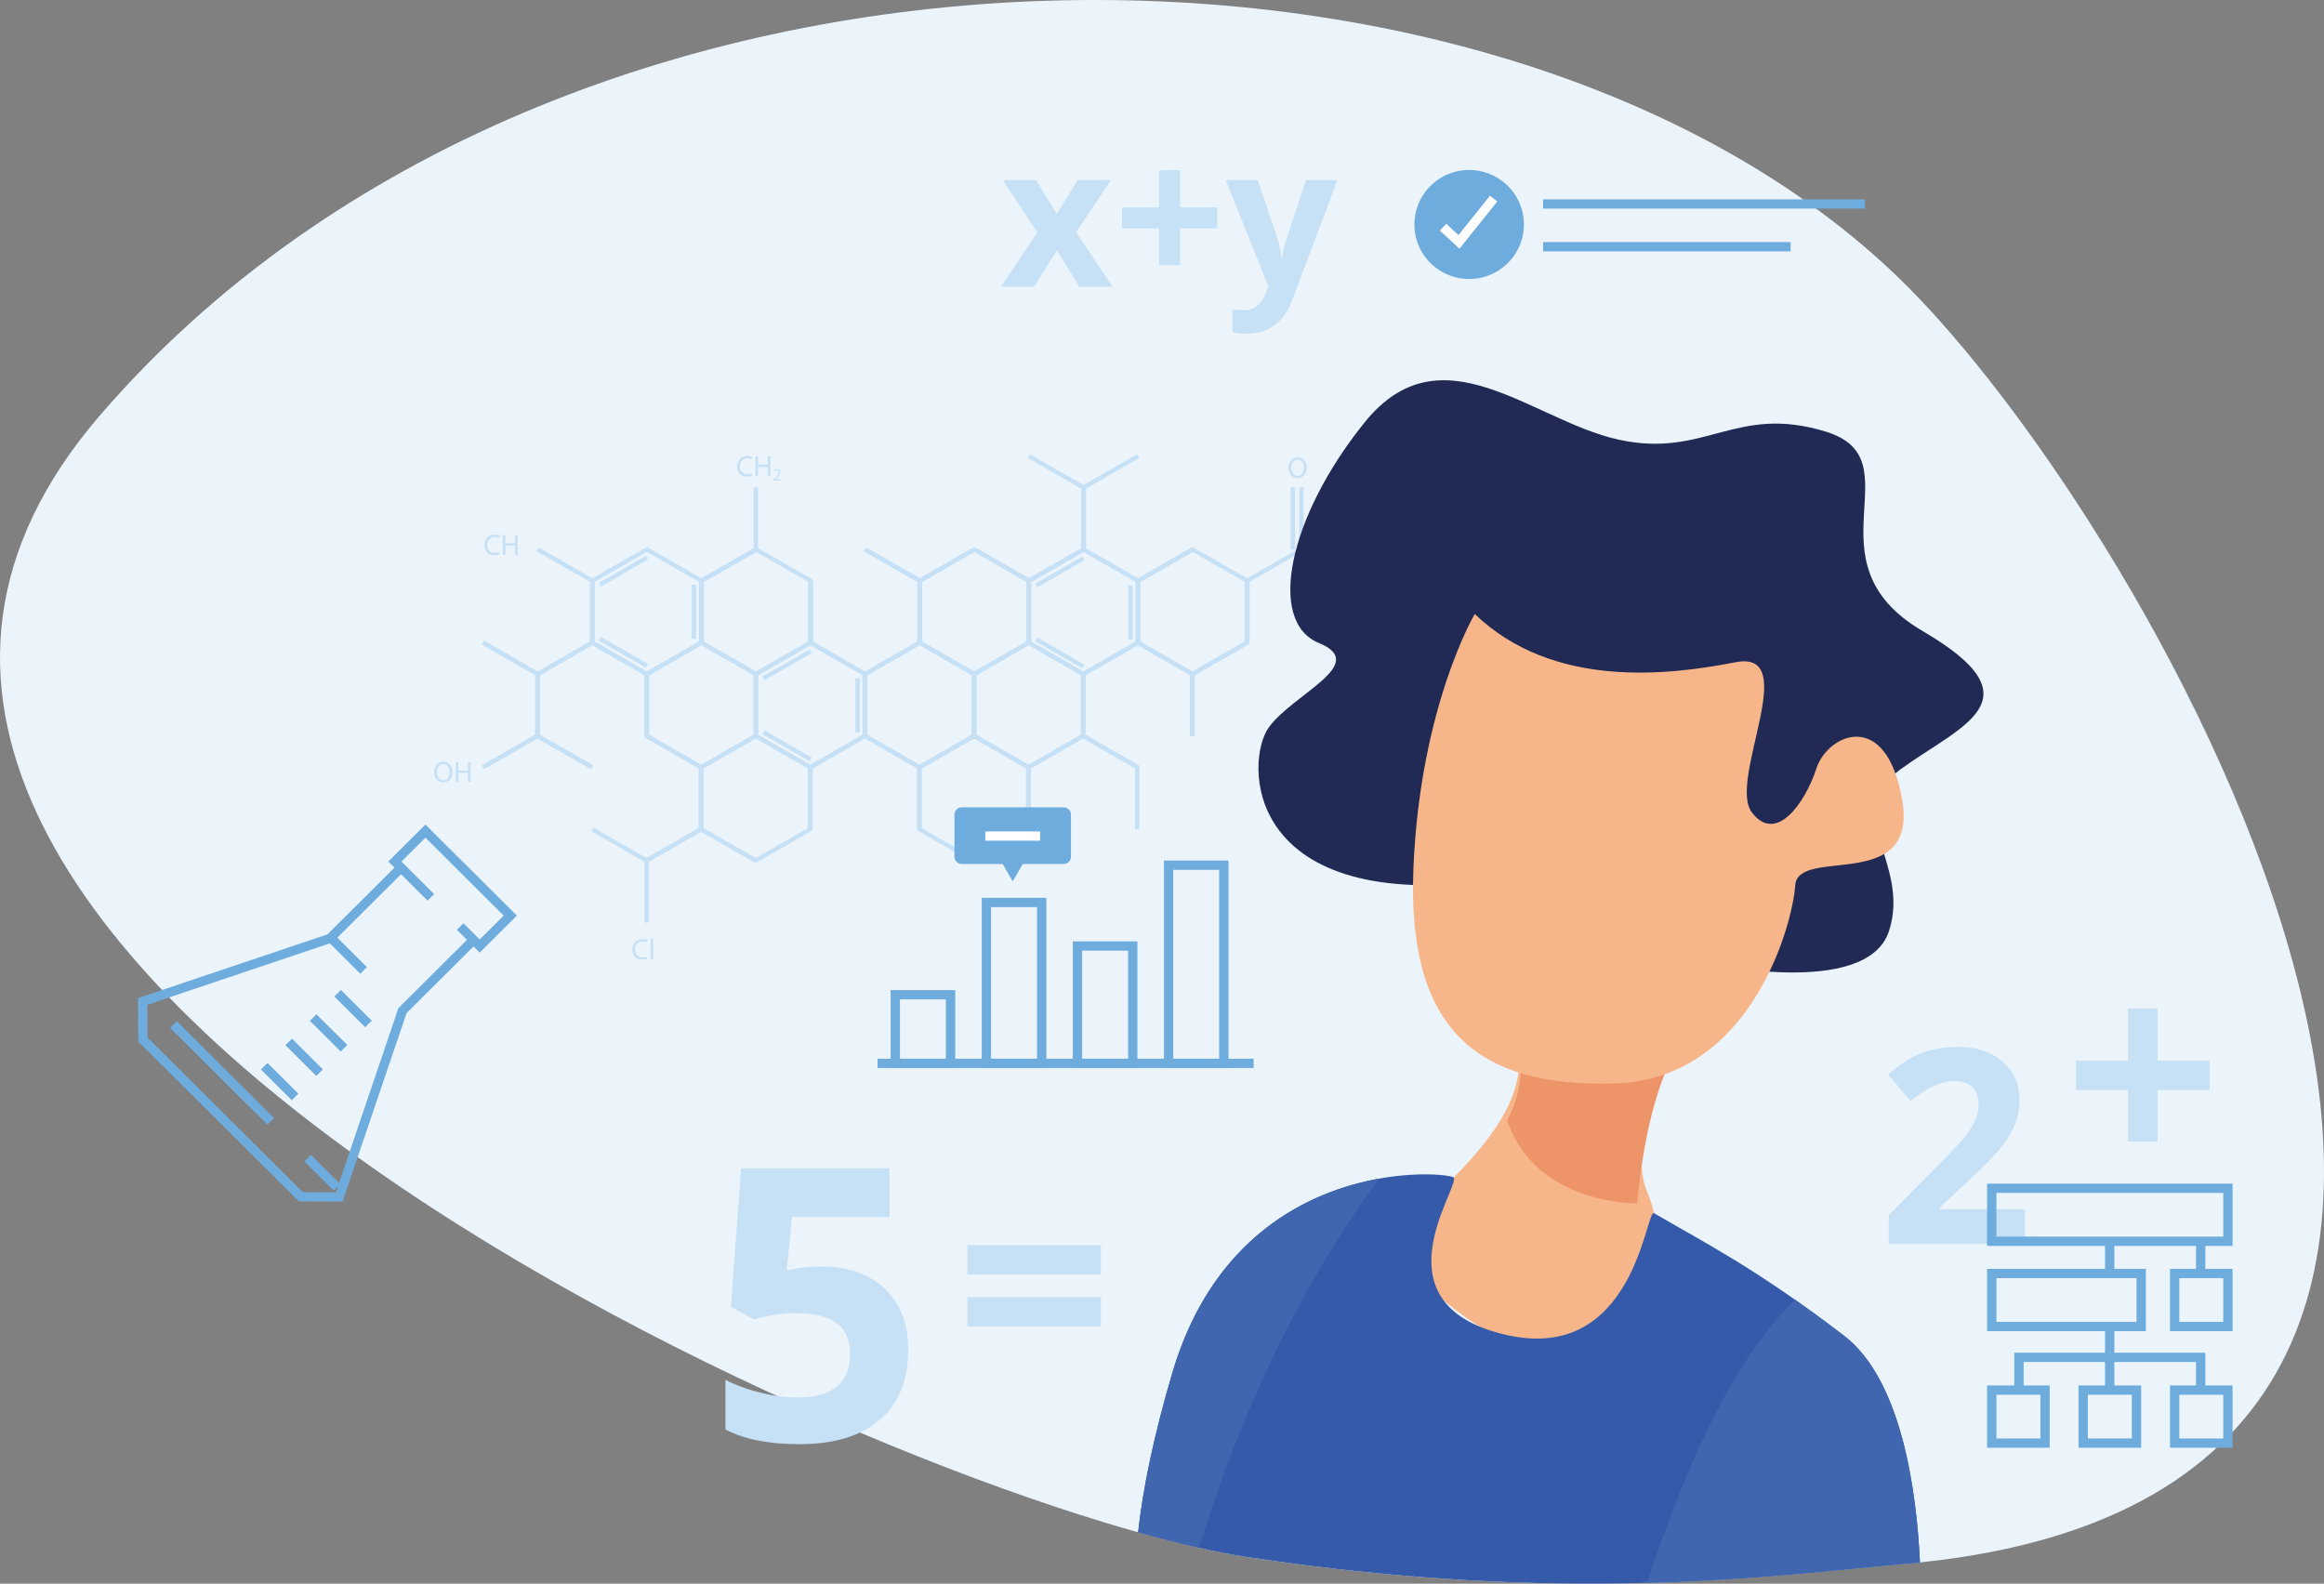 <svg width="383" height="261" viewBox="0 0 383 261" fill="none" xmlns="http://www.w3.org/2000/svg">
<rect x="0" y="0" width="383" height="261" fill="#808080" stroke="none"/>
<g clip-path="url(#clip0_138_4091)">
<path d="M313.8 257.746C292.917 259.565 258.481 264.629 205.467 256.599C149.455 248.115 -59.6 156.799 16.462 68.469C92.526 -19.859 249.89 -18.311 314.955 47.821C358.084 91.659 444.265 246.393 313.8 257.746Z" fill="#EBF4FB"/>
<path d="M214.839 90.585H214.131V80.315H214.839V90.585Z" fill="#C6E0F5"/>
<path d="M213.421 90.585H212.71V80.315H213.421V90.585Z" fill="#C6E0F5"/>
<path d="M115.812 96.024L115.456 95.412L124.212 90.379V80.315H124.922V90.787L115.812 96.024Z" fill="#C6E0F5"/>
<path d="M151.6 96.126L142.488 90.889L142.842 90.279L151.6 95.312L160.358 90.279L160.712 90.889L151.6 96.126Z" fill="#C6E0F5"/>
<path d="M169.583 96.126L160.471 90.889L160.827 90.279L169.583 95.312L178.163 90.379V80.519L169.407 75.486L169.761 74.874L178.873 80.111V90.787L169.583 96.126Z" fill="#C6E0F5"/>
<path d="M187.566 96.126L178.278 90.787V80.111L187.39 74.874L187.746 75.486L178.986 80.519V90.379L187.566 95.312L196.324 90.279L196.678 90.889L187.566 96.126Z" fill="#C6E0F5"/>
<path d="M88.628 111.495L79.514 106.259L79.871 105.647L88.628 110.679L97.208 105.749V95.888L88.45 90.855L88.806 90.242L97.918 95.48V106.157L88.628 111.495Z" fill="#C6E0F5"/>
<path d="M106.611 111.495L97.321 106.157V95.48L106.611 90.141L115.901 95.48V106.157L106.611 111.495ZM98.032 105.749L106.611 110.679L115.191 105.749V95.888L106.611 90.957L98.032 95.888V105.749Z" fill="#C6E0F5"/>
<path d="M99.037 96.67L98.683 96.058L106.433 91.603L106.789 92.214L99.037 96.67Z" fill="#C6E0F5"/>
<path d="M106.433 110.033L98.683 105.579L99.037 104.967L106.789 109.421L106.433 110.033Z" fill="#C6E0F5"/>
<path d="M114.717 105.273H114.008V96.364H114.717V105.273Z" fill="#C6E0F5"/>
<path d="M126.013 112.098L125.659 111.484L133.41 107.03L133.764 107.642L126.013 112.098Z" fill="#C6E0F5"/>
<path d="M133.41 125.459L125.659 121.005L126.013 120.393L133.764 124.847L133.41 125.459Z" fill="#C6E0F5"/>
<path d="M141.693 120.699H140.983V111.79H141.693V120.699Z" fill="#C6E0F5"/>
<path d="M170.971 96.788L170.617 96.176L178.37 91.722L178.724 92.332L170.971 96.788Z" fill="#C6E0F5"/>
<path d="M178.37 110.151L170.617 105.697L170.971 105.085L178.724 109.539L178.37 110.151Z" fill="#C6E0F5"/>
<path d="M186.653 105.391H185.943V96.482H186.653V105.391Z" fill="#C6E0F5"/>
<path d="M124.595 111.495L115.305 106.157V95.48L124.595 90.141L133.885 95.48V106.157L124.595 111.495ZM116.015 105.749L124.595 110.679L133.174 105.749V95.888L124.595 90.957L116.015 95.888V105.749Z" fill="#C6E0F5"/>
<path d="M142.58 111.495L133.289 106.157V95.684H134V105.749L142.58 110.679L151.159 105.749V95.888L142.402 90.855L142.758 90.242L151.87 95.48V106.157L142.58 111.495Z" fill="#C6E0F5"/>
<path d="M160.563 111.495L151.273 106.157V95.48L160.563 90.141L169.853 95.48V106.157L160.563 111.495ZM151.983 105.749L160.563 110.679L169.142 105.749V95.888L160.563 90.957L151.983 95.888V105.749Z" fill="#C6E0F5"/>
<path d="M178.546 111.495L169.256 106.157V95.48L178.546 90.141L187.836 95.48V106.157L178.546 111.495V111.495ZM169.966 105.749L178.546 110.679L187.126 105.749V95.888L178.546 90.957L169.966 95.888V105.749Z" fill="#C6E0F5"/>
<path d="M196.529 111.495L187.239 106.157V95.48L196.529 90.141L205.819 95.48V106.157L196.529 111.495ZM187.949 105.749L196.529 110.679L205.111 105.749V95.888L196.529 90.957L187.949 95.888V105.749Z" fill="#C6E0F5"/>
<path d="M205.934 105.951H205.224V95.48L214.512 90.141L223.626 95.376L223.272 95.99L214.512 90.956L205.934 95.888V105.951Z" fill="#C6E0F5"/>
<path d="M79.784 126.761L79.43 126.149L88.188 121.116V111.255L79.43 106.223L79.784 105.611L88.898 110.847V121.524L79.784 126.761Z" fill="#C6E0F5"/>
<path d="M97.411 126.761L88.299 121.524V110.847L97.591 105.511L106.879 110.847V121.32H106.171V111.255L97.591 106.325L89.011 111.255V121.116L97.767 126.149L97.411 126.761Z" fill="#C6E0F5"/>
<path d="M115.574 126.863L106.284 121.524V110.847L115.574 105.509L124.864 110.847V121.524L115.574 126.863ZM106.994 121.116L115.574 126.047L124.154 121.116V111.255L115.574 106.325L106.994 111.255V121.116Z" fill="#C6E0F5"/>
<path d="M133.557 126.863L124.267 121.524V110.847L133.557 105.509L142.847 110.847V121.524L133.557 126.863ZM124.978 121.116L133.557 126.047L142.137 121.116V111.255L133.557 106.325L124.978 111.255V121.116Z" fill="#C6E0F5"/>
<path d="M151.542 126.863L142.252 121.524V110.847L151.542 105.509L160.832 110.847V121.524L151.542 126.863ZM142.962 121.116L151.542 126.047L160.122 121.116V111.255L151.542 106.325L142.962 111.255V121.116Z" fill="#C6E0F5"/>
<path d="M169.525 126.863L160.235 121.524V110.847L169.525 105.509L178.815 110.847V121.524L169.525 126.863ZM160.946 121.116L169.525 126.047L178.105 121.116V111.255L169.525 106.325L160.946 111.255V121.116Z" fill="#C6E0F5"/>
<path d="M187.331 126.761L178.219 121.524V110.847L187.509 105.511L196.799 110.847V121.32H196.088V111.255L187.509 106.325L178.929 111.255V121.116L187.687 126.149L187.331 126.761Z" fill="#C6E0F5"/>
<path d="M196.912 121.32H196.202V110.847L205.314 105.611L205.67 106.223L196.912 111.255V121.32Z" fill="#C6E0F5"/>
<path d="M97.327 126.725L88.571 121.692L79.811 126.725L79.457 126.115L88.571 120.876L97.681 126.115L97.327 126.725Z" fill="#C6E0F5"/>
<path d="M106.552 142.232L97.44 136.995L97.794 136.383L106.552 141.416L115.132 136.485V126.623L106.374 121.59L106.73 120.98L115.842 126.217V136.893L106.552 142.232Z" fill="#C6E0F5"/>
<path d="M124.537 142.232L115.247 136.892V126.215L124.537 120.876L133.827 126.215V136.892L124.537 142.232ZM115.957 136.485L124.537 141.418L133.117 136.485V126.625L124.537 121.694L115.957 126.625V136.485Z" fill="#C6E0F5"/>
<path d="M151.808 136.689H151.1V126.623L142.52 121.692L133.94 126.623V136.689H133.23V126.217L142.52 120.876L151.808 126.217V136.689Z" fill="#C6E0F5"/>
<path d="M160.505 142.232L151.215 136.892V126.215L160.505 120.876L169.795 126.215V136.892L160.505 142.232ZM151.925 136.485L160.505 141.418L169.085 136.485V126.625L160.505 121.694L151.925 126.625V136.485Z" fill="#C6E0F5"/>
<path d="M187.776 136.689H187.066V126.623L178.486 121.692L169.908 126.623V136.689H169.196V126.217L178.486 120.876L187.776 126.217V136.689Z" fill="#C6E0F5"/>
<path d="M106.935 152.059H106.225V141.584L115.515 136.247L124.627 141.482L124.271 142.094L115.515 137.062L106.935 141.992V152.059Z" fill="#C6E0F5"/>
<path d="M82.328 91.337C82.177 91.416 81.861 91.493 81.462 91.493C80.536 91.493 79.844 90.911 79.844 89.834C79.844 88.756 80.539 88.117 81.559 88.117C81.963 88.117 82.226 88.203 82.339 88.262L82.231 88.608C82.075 88.529 81.846 88.472 81.573 88.472C80.804 88.472 80.291 88.962 80.291 89.821C80.291 90.626 80.755 91.136 81.548 91.136C81.811 91.136 82.075 91.083 82.246 91L82.328 91.34V91.337Z" fill="#C6E0F5"/>
<path d="M83.287 88.169V89.538H84.876V88.169H85.306V91.439H84.876V89.905H83.287V91.439H82.857V88.169H83.287Z" fill="#C6E0F5"/>
<path d="M123.976 78.382C123.825 78.459 123.509 78.537 123.109 78.537C122.184 78.537 121.49 77.956 121.49 76.879C121.49 75.801 122.187 75.16 123.207 75.16C123.611 75.16 123.874 75.248 123.985 75.305L123.879 75.651C123.723 75.572 123.492 75.515 123.221 75.515C122.451 75.515 121.939 76.005 121.939 76.864C121.939 77.67 122.403 78.18 123.198 78.18C123.462 78.18 123.724 78.126 123.895 78.044L123.978 78.384L123.976 78.382Z" fill="#C6E0F5"/>
<path d="M124.933 75.214V76.582H126.522V75.214H126.952V78.484H126.522V76.95H124.933V78.484H124.503V75.214H124.933Z" fill="#C6E0F5"/>
<path d="M127.441 79.191V79.039L127.637 78.849C128.108 78.402 128.324 78.165 128.324 77.89C128.324 77.702 128.237 77.532 127.96 77.532C127.793 77.532 127.655 77.616 127.568 77.686L127.489 77.51C127.615 77.406 127.799 77.324 128.009 77.324C128.406 77.324 128.575 77.596 128.575 77.858C128.575 78.196 128.327 78.471 127.939 78.844L127.795 78.98V78.985H128.62V79.191H127.443H127.441Z" fill="#C6E0F5"/>
<path d="M106.703 157.993C106.552 158.07 106.236 158.149 105.835 158.149C104.909 158.149 104.217 157.567 104.217 156.49C104.217 155.412 104.912 154.774 105.932 154.774C106.336 154.774 106.599 154.861 106.712 154.919L106.606 155.264C106.45 155.185 106.219 155.128 105.946 155.128C105.177 155.128 104.664 155.618 104.664 156.475C104.664 157.281 105.126 157.791 105.921 157.791C106.184 157.791 106.448 157.737 106.617 157.655L106.7 157.995L106.703 157.993Z" fill="#C6E0F5"/>
<path d="M107.221 154.65H107.651V158.095H107.221V154.65Z" fill="#C6E0F5"/>
<path d="M215.359 77.052C215.359 78.172 214.672 78.776 213.832 78.776C212.993 78.776 212.356 78.101 212.356 77.111C212.356 76.073 213 75.393 213.876 75.393C214.751 75.393 215.359 76.079 215.359 77.052V77.052ZM212.804 77.1C212.804 77.804 213.183 78.43 213.856 78.43C214.528 78.43 214.909 77.814 214.909 77.072C214.909 76.415 214.57 75.737 213.861 75.737C213.153 75.737 212.804 76.388 212.804 77.1V77.1Z" fill="#C6E0F5"/>
<path d="M74.565 127.221C74.565 128.341 73.878 128.944 73.038 128.944C72.199 128.944 71.562 128.269 71.562 127.28C71.562 126.242 72.206 125.562 73.083 125.562C73.961 125.562 74.565 126.247 74.565 127.221ZM72.01 127.269C72.01 127.972 72.389 128.599 73.063 128.599C73.738 128.599 74.115 127.983 74.115 127.24C74.115 126.585 73.774 125.907 73.067 125.907C72.36 125.907 72.01 126.557 72.01 127.271V127.269Z" fill="#C6E0F5"/>
<path d="M75.536 125.619V126.988H77.125V125.619H77.555V128.888H77.125V127.355H75.536V128.888H75.108V125.619H75.536Z" fill="#C6E0F5"/>
<path d="M277.061 166.306C277.061 166.306 267.65 187.334 271.396 196.253C278.291 212.671 266.771 242.88 230.697 207.952C224.647 202.095 254.504 188.615 249.899 170.973C245.297 153.331 277.061 166.306 277.061 166.306V166.306Z" fill="#F7B68A"/>
<path d="M280.574 167.986C280.574 167.986 272.336 171.764 269.804 198.313C269.801 198.342 253.096 198.632 248.371 184.626C250.295 181.115 251.395 176.705 249.899 170.975C245.297 153.333 280.574 167.988 280.574 167.988V167.986Z" fill="#ED9568"/>
<path d="M280.488 158.594C280.488 158.594 307.639 164.758 311.308 153.451C314.98 142.144 303.191 134.128 313.119 126.855C323.045 119.581 336.388 115.425 316.852 103.998C297.315 92.572 315.87 75.769 300.949 71.152C286.027 66.534 281.058 75.588 266.761 72.458C252.463 69.328 237.555 53.88 224.875 69.634C212.194 85.388 208.854 102.493 217.326 105.954C225.796 109.414 213.128 114.337 209.125 119.844C205.123 125.352 204.904 149.89 244.39 145.33C283.877 140.771 264.123 153.88 280.488 158.596V158.594Z" fill="#202A54"/>
<path d="M243.04 101.187C243.04 101.187 234.02 116.465 232.934 143.111C231.848 169.756 243.536 179.211 266.07 178.563C288.604 177.915 295.42 152.379 295.86 145.908C296.301 139.438 316.08 147.271 313.497 131.933C310.913 116.594 301.182 120.993 299.347 126.646C297.511 132.299 292.689 139.195 288.697 133.873C284.708 128.548 297.056 106.994 286.027 109.14C274.999 111.286 255.978 113.614 243.038 101.187H243.04Z" fill="#F7B68A"/>
<path d="M303.87 220.107C289.39 209.02 280.991 204.856 272.595 199.945C271.2 199.129 269.439 225.007 248.019 219.953C226.598 214.898 240.194 196.316 239.619 194.111C239.362 193.125 203.976 189.548 193.168 226.364C190.17 236.581 188.35 245.235 187.561 252.531C194.503 254.48 200.571 255.858 205.467 256.599C258.481 264.629 292.915 259.565 313.8 257.746C314.685 257.669 315.552 257.584 316.413 257.496C315.863 245.829 313.43 227.425 303.87 220.107V220.107Z" fill="#345AA9"/>
<path d="M187.57 252.533C191.162 253.543 194.517 254.396 197.599 255.089C207.543 222.586 221.317 202.163 227.357 194.231C215.992 196.253 199.866 203.557 193.17 226.365C190.17 236.589 188.359 245.237 187.571 252.535L187.57 252.533Z" fill="#4166B0"/>
<path d="M313.8 257.746C314.685 257.669 315.552 257.584 316.413 257.496C315.863 245.829 313.43 227.425 303.87 220.107C300.972 217.888 298.325 215.957 295.866 214.23C288.476 221.256 279.891 234.95 271.466 260.871C289.415 260.39 303.317 258.659 313.799 257.746H313.8Z" fill="#4166B0"/>
<path d="M159.414 210.066V205.232H181.428V210.066H159.414V210.066ZM159.414 218.606V213.774H181.428V218.606H159.414V218.606Z" fill="#C6E0F5"/>
<path d="M135.404 208.734C139.762 208.734 143.23 209.951 145.81 212.387C148.39 214.822 149.68 218.157 149.68 222.391C149.68 227.403 148.128 231.26 145.023 233.961C141.92 236.661 137.48 238.012 131.704 238.012C126.689 238.012 122.64 237.203 119.555 235.587V227.395C121.178 228.254 123.07 228.955 125.227 229.497C127.385 230.04 129.431 230.31 131.364 230.31C137.18 230.31 140.089 227.937 140.089 223.189C140.089 218.441 137.078 216.408 131.056 216.408C129.967 216.408 128.764 216.515 127.45 216.73C126.134 216.945 125.066 217.174 124.242 217.421L120.45 215.395L122.146 192.533H146.594V200.572H130.501L129.668 209.38L130.747 209.165C132 208.879 133.552 208.736 135.402 208.736L135.404 208.734Z" fill="#C6E0F5"/>
<path d="M170.955 38.276L165.266 29.672H170.734L174.164 35.273L177.625 29.672H183.095L177.343 38.276L183.364 47.258H177.881L174.166 41.233L170.435 47.258H164.966L170.957 38.276H170.955Z" fill="#C6E0F5"/>
<path d="M191.027 37.632H184.911V34.187H191.027V28.052H194.488V34.187H200.605V37.632H194.488V43.688H191.027V37.632Z" fill="#C6E0F5"/>
<path d="M201.995 29.672H207.273L210.609 39.567C210.893 40.428 211.089 41.444 211.193 42.618H211.288C211.405 41.539 211.63 40.521 211.968 39.567L215.24 29.672H220.409L212.933 49.51C212.248 51.344 211.272 52.719 210.001 53.631C208.732 54.544 207.248 55 205.551 55C204.72 55 203.902 54.911 203.102 54.734V50.927C203.681 51.063 204.314 51.131 204.999 51.131C205.853 51.131 206.597 50.872 207.236 50.353C207.874 49.834 208.37 49.05 208.728 48.001L209.014 47.135L201.996 29.674L201.995 29.672Z" fill="#C6E0F5"/>
<path d="M350.709 179.642H342.129V174.808H350.709V166.202H355.563V174.808H364.143V179.642H355.563V188.137H350.709V179.642Z" fill="#C6E0F5"/>
<path d="M333.72 204.956H311.271V200.255L319.331 192.143C321.719 189.709 323.277 188.021 324.011 187.081C324.743 186.142 325.27 185.27 325.593 184.469C325.915 183.667 326.077 182.836 326.077 181.976C326.077 180.693 325.721 179.739 325.011 179.112C324.3 178.486 323.353 178.173 322.166 178.173C320.922 178.173 319.714 178.457 318.542 179.025C317.369 179.594 316.147 180.403 314.874 181.451L311.183 177.101C312.765 175.76 314.074 174.812 315.115 174.259C316.154 173.706 317.288 173.278 318.52 172.979C319.75 172.68 321.125 172.532 322.65 172.532C324.656 172.532 326.427 172.897 327.966 173.625C329.504 174.354 330.698 175.374 331.546 176.686C332.395 177.997 332.819 179.499 332.819 181.19C332.819 182.663 332.558 184.044 332.039 185.333C331.519 186.623 330.714 187.946 329.622 189.301C328.531 190.657 326.609 192.588 323.856 195.095L319.726 198.966V199.272H333.718V204.956H333.72Z" fill="#C6E0F5"/>
<path d="M157.423 176.016H146.781V163.174H157.423V176.016V176.016ZM148.317 174.486H155.886V164.702H148.317V174.486Z" fill="#6FACDE"/>
<path d="M172.438 176.016H161.791V147.969H172.438V176.016ZM163.328 174.486H170.903V149.498H163.328V174.486Z" fill="#6FACDE"/>
<path d="M187.449 176.016H176.802V155.146H187.449V176.016ZM178.339 174.486H185.914V156.674H178.339V174.486Z" fill="#6FACDE"/>
<path d="M202.46 176.016H191.816V141.827H202.46V176.016ZM193.352 174.486H200.923V143.358H193.352V174.486Z" fill="#6FACDE"/>
<path d="M175.282 133.047H158.515C157.841 133.047 157.298 133.588 157.298 134.255V141.188C157.298 141.858 157.841 142.396 158.515 142.396H165.243L165.687 143.164L166.897 145.249L168.109 143.164L168.551 142.396H175.282C175.951 142.396 176.498 141.858 176.498 141.188V134.255C176.498 133.588 175.951 133.047 175.282 133.047V133.047Z" fill="#6FACDE"/>
<path d="M171.42 137.021H162.375V138.551H171.42V137.021Z" fill="white"/>
<path d="M206.599 174.486H144.618V176.016H206.599V174.486Z" fill="#6FACDE"/>
<path d="M363.445 229.354H361.908V224.463H333.501V229.354H331.963V222.935H363.445V229.354Z" fill="#6FACDE"/>
<path d="M353.638 219.388H327.476V209.117H353.638V219.388ZM329.013 217.858H352.1V210.647H329.013V217.858Z" fill="#6FACDE"/>
<path d="M367.933 219.388H357.617V209.117H367.933V219.388ZM359.152 217.858H366.396V210.647H359.152V217.858Z" fill="#6FACDE"/>
<path d="M348.449 204.505H346.911V209.967H348.449V204.505Z" fill="#6FACDE"/>
<path d="M363.445 204.505H361.908V209.967H363.445V204.505Z" fill="#6FACDE"/>
<path d="M348.449 218.842H346.911V228.959H348.449V218.842Z" fill="#6FACDE"/>
<path d="M367.933 205.336H327.476V195.067H367.933V205.336ZM329.013 203.805H366.396V196.595H329.013V203.805Z" fill="#6FACDE"/>
<path d="M352.865 238.599H342.546V228.33H352.865V238.599ZM344.082 237.069H351.327V229.859H344.082V237.069Z" fill="#6FACDE"/>
<path d="M367.933 238.599H357.617V228.33H367.933V238.599ZM359.152 237.069H366.396V229.859H359.152V237.069Z" fill="#6FACDE"/>
<path d="M337.794 238.599H327.476V228.33H337.794V238.599ZM329.013 237.069H336.259V229.859H329.013V237.069Z" fill="#6FACDE"/>
<path d="M244.192 45.742C249.045 44.602 252.05 39.763 250.905 34.932C249.759 30.103 244.897 27.111 240.045 28.251C235.192 29.391 232.187 34.231 233.332 39.061C234.478 43.891 239.34 46.882 244.192 45.742Z" fill="#6FACDE"/>
<path d="M307.353 32.852H254.306V34.382H307.353V32.852Z" fill="#6FACDE"/>
<path d="M295.096 39.896H254.306V41.426H295.096V39.896Z" fill="#6FACDE"/>
<path d="M240.527 40.98L237.296 38.008L238.34 36.886L240.356 38.742L245.557 32.253L246.758 33.206L240.527 40.98Z" fill="white"/>
<path d="M56.447 198.048L49.262 197.996L22.791 171.648L22.739 164.495L53.966 153.988L65.296 142.712L66.382 143.792L54.798 155.323L54.627 155.38L24.283 165.59L24.323 171.009L49.904 196.472L55.348 196.511L65.665 166.136L77.247 154.607L78.335 155.688L67.006 166.964L56.447 198.048Z" fill="#6FACDE"/>
<path d="M79.06 156.991L75.293 153.242L76.381 152.161L79.06 154.827L83.01 150.895L70.111 138.055L66.161 141.989L71.548 147.35L70.462 148.433L63.987 141.989L70.111 135.893L85.183 150.895L79.06 156.991Z" fill="#6FACDE"/>
<path d="M55.382 154.328L54.295 155.41L59.38 160.472L60.467 159.39L55.382 154.328Z" fill="#6FACDE"/>
<path d="M29.127 168.309L28.04 169.391L40.754 182.046L41.841 180.964L29.127 168.309Z" fill="#6FACDE"/>
<path d="M56.182 163.148L55.095 164.23L60.18 169.292L61.267 168.21L56.182 163.148Z" fill="#6FACDE"/>
<path d="M52.152 167.159L51.065 168.241L56.151 173.302L57.238 172.22L52.152 167.159Z" fill="#6FACDE"/>
<path d="M48.121 171.174L47.034 172.256L52.12 177.318L53.207 176.236L48.121 171.174Z" fill="#6FACDE"/>
<path d="M44.089 175.184L43.002 176.266L48.087 181.328L49.174 180.246L44.089 175.184Z" fill="#6FACDE"/>
<path d="M40.063 179.191L38.976 180.273L44.063 185.336L45.15 184.254L40.063 179.191Z" fill="#6FACDE"/>
<path d="M51.25 190.331L50.163 191.413L54.995 196.223L56.082 195.141L51.25 190.331Z" fill="#6FACDE"/>
</g>
<defs>
<clipPath id="clip0_138_4091">
<rect width="383" height="261" fill="white"/>
</clipPath>
</defs>
</svg>
